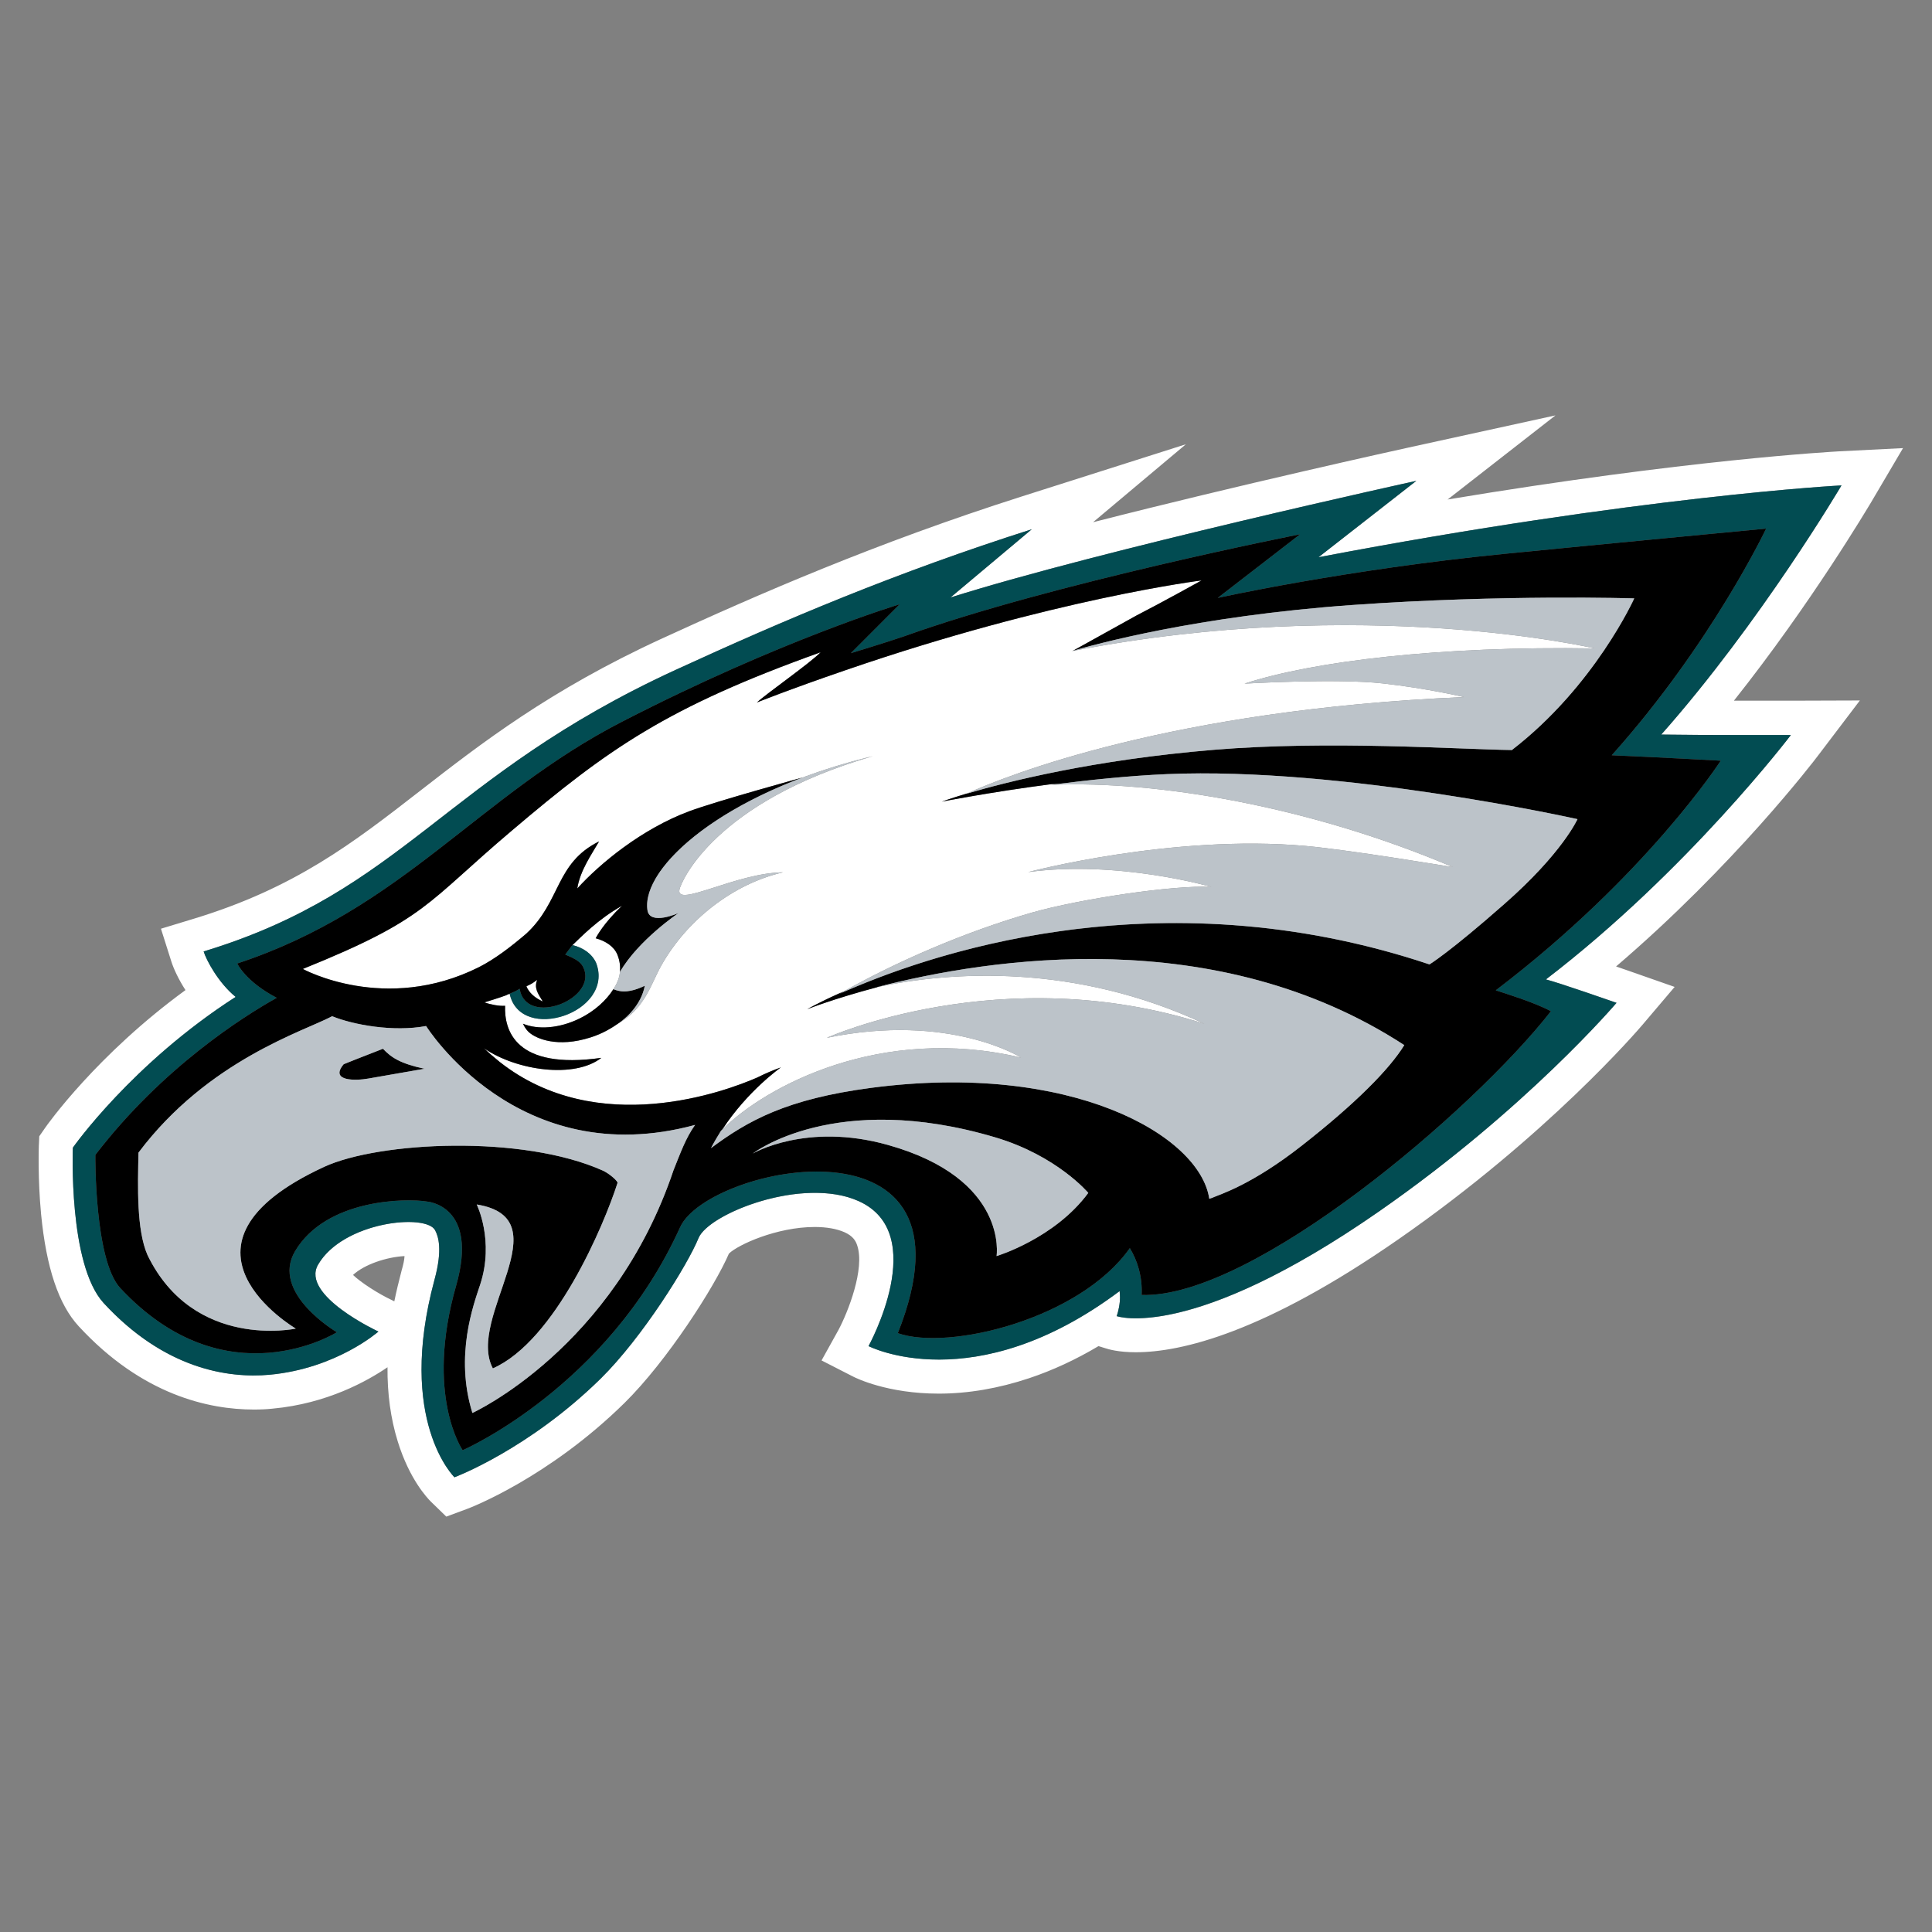 <svg width="400" height="400" viewBox="0 0 400 400" fill="none" xmlns="http://www.w3.org/2000/svg">
<rect x="0" y="0" width="400" height="400" fill="#808080" stroke="none"/>
<g clip-path="url(#clip0_257_11727)">
<path d="M137.71 179.102C137.663 179.149 137.616 179.243 137.569 179.29C137.616 179.243 137.663 179.149 137.71 179.102ZM137.71 179.102C137.851 178.913 137.992 178.725 138.18 178.537C137.992 178.725 137.851 178.913 137.71 179.102ZM137.005 179.996C137.193 179.761 137.381 179.525 137.569 179.29C137.381 179.525 137.193 179.761 137.005 179.996ZM140.436 176.089C139.919 176.607 139.402 177.125 138.932 177.642C139.402 177.125 139.919 176.607 140.436 176.089ZM136.911 180.137C136.958 180.09 136.958 180.043 137.005 179.996C136.958 180.043 136.911 180.09 136.911 180.137ZM140.483 176.042C140.483 176.089 140.483 176.089 140.483 176.042C140.483 176.089 140.483 176.089 140.483 176.042ZM138.321 178.348C138.274 178.396 138.227 178.49 138.18 178.537C138.18 178.49 138.274 178.443 138.321 178.348ZM133.151 205.366C133.01 205.742 132.869 206.166 132.587 206.684C132.869 206.213 133.01 205.742 133.151 205.366ZM387.373 104.027C386.762 105.016 375.059 124.832 358.985 145.071C360.677 145.071 362.369 145.071 363.873 145.071C367.868 145.071 370.782 145.071 370.782 145.071L385.07 145.024L376.422 156.415C375.623 157.497 358.938 179.29 334.592 200.094C335.72 200.471 336.566 200.8 337.036 200.941L346.718 204.33L340.044 212.191C339.245 213.132 320.445 235.113 289.472 256.623C261.696 275.922 244.588 279.969 235.141 279.969C231.569 279.969 229.501 279.358 228.796 279.122L227.433 278.699C222.686 281.523 217.892 283.735 213.098 285.335C206.753 287.453 200.455 288.536 194.345 288.536C183.77 288.536 177.237 285.335 176.532 284.959L170.093 281.664L173.618 275.31C175.545 271.685 179.117 262.695 177.472 257.847C177.19 256.953 176.626 255.917 174.84 255.117C173.242 254.411 171.127 254.035 168.683 254.035C160.834 254.035 152.797 257.706 150.917 259.542C147.956 266.414 138.133 281.758 129.297 290.466C113.505 305.998 97.29 312.211 96.585 312.447L92.402 314L89.206 310.893C88.501 310.187 84.788 306.328 82.344 298.42C80.887 293.713 80.182 288.583 80.229 283.076C76.093 285.9 67.727 290.607 56.447 291.642C55.178 291.784 53.862 291.831 52.546 291.831C43.288 291.831 29.47 288.865 16.31 274.604C12.127 270.085 9.589 262.46 8.508 251.399C7.803 243.962 8.038 237.608 8.038 237.325L8.132 235.254L9.307 233.56C9.777 232.854 20.07 218.357 38.4 204.989C36.943 202.73 35.956 200.565 35.486 199.106L33.324 192.281L40.139 190.21C61.053 183.855 73.085 174.536 86.95 163.757C99.546 153.967 113.787 142.906 136.911 132.268C156.886 123.09 181.373 112.405 211.5 102.803L245.528 91.978L226.305 108.122C256.432 100.403 289.801 93.06 291.728 92.637L322.043 86L299.718 103.415C349.444 95.131 379.43 93.531 380.887 93.437L394 92.778L387.373 104.027ZM83.754 260.059C80.088 260.248 75.482 261.754 73.085 263.966C74.73 265.519 78.161 267.779 81.263 269.238L81.639 269.426C82.062 267.355 82.579 265.237 83.143 263.072C83.519 261.801 83.707 260.86 83.754 260.059ZM381.263 100.497C381.263 100.497 339.621 102.662 272.975 115.371L293.232 99.556C293.232 99.556 227.997 113.865 196.789 123.702L213.615 109.581C185.509 118.524 162.15 128.456 139.825 138.717C91.932 160.745 83.801 184.326 42.16 196.988C42.724 198.776 45.167 203.436 48.786 206.401C27.308 220.192 15.088 237.608 15.088 237.608C15.088 237.608 14.101 261.801 21.48 269.803C32.525 281.758 44.039 284.77 52.546 284.77C53.674 284.77 54.755 284.723 55.789 284.629C69.654 283.358 78.349 275.686 78.349 275.686C78.349 275.686 62.181 268.202 65.847 261.848C69.372 255.729 78.49 252.999 84.553 252.999C87.373 252.999 89.535 253.611 90.099 254.741C90.71 255.917 91.697 258.6 89.958 264.955C82.062 294.184 94.094 305.857 94.094 305.857C94.094 305.857 109.416 300.115 124.362 285.429C132.963 276.957 142.363 261.895 144.619 256.341C146.217 252.434 158.061 246.974 168.73 246.974C171.926 246.974 175.075 247.445 177.754 248.669C192.7 255.353 179.822 278.699 179.822 278.699C179.822 278.699 185.227 281.476 194.392 281.476C203.604 281.476 216.623 278.652 231.804 267.308C231.804 267.402 231.945 268.391 231.851 269.426C231.663 271.309 231.193 272.486 231.193 272.486C231.193 272.486 232.462 272.956 235.188 272.956C241.909 272.956 257.654 270.179 285.477 250.834C316.027 229.606 334.686 207.625 334.686 207.625C334.686 207.625 322.983 203.53 320.069 202.777C349.444 180.278 370.782 152.178 370.782 152.178C370.782 152.178 367.868 152.178 363.826 152.178C357.763 152.178 349.162 152.178 343.945 152.084C364.578 128.785 381.263 100.497 381.263 100.497ZM138.321 178.348C138.509 178.113 138.697 177.925 138.885 177.69C138.697 177.925 138.509 178.16 138.321 178.348ZM138.932 177.642L138.885 177.69C138.932 177.69 138.932 177.69 138.932 177.642ZM222.122 134.763L235.235 127.467C240.734 124.643 248.771 120.172 248.771 120.172C248.771 120.172 217.986 123.984 175.169 138.717C163.09 142.859 156.698 145.448 156.698 145.448C158.672 143.612 167.649 137.352 169.905 135.045C138.086 146.436 125.96 155.002 105.938 171.994C88.031 187.15 88.454 190.21 62.698 200.612C62.698 200.612 79.712 209.979 99.17 200.235C102.507 198.541 105.797 195.999 108.946 193.316C116.184 186.633 114.915 178.725 124.033 174.206C122.482 176.889 120.085 180.278 119.521 183.95C124.221 178.772 132.869 171.618 142.739 167.946C148.473 165.828 166.145 160.98 166.145 160.98C154.677 165.31 145.935 170.77 140.483 176.042C147.862 168.888 161.257 161.404 179.54 156.838C179.587 156.838 180.386 156.65 180.715 156.556C148.05 166.017 141.047 182.443 140.671 184.185C139.919 187.998 152.468 180.702 162.103 180.608C151.716 183.008 142.175 190.539 136.911 199.906C134.702 203.86 133.621 208.566 128.263 211.72C126.712 212.803 124.832 213.979 122.294 214.78C115.385 216.992 111.014 215.015 109.604 213.791C108.758 213.085 108.288 211.955 108.288 211.955C111.343 213.226 115.761 212.944 119.991 210.873C123.093 209.367 125.537 207.107 126.994 204.801C128.216 202.965 128.31 201.6 128.357 201.224C128.451 200.188 128.357 199.012 127.84 197.694C127.135 195.952 125.396 194.822 123.328 194.258C123.516 193.928 124.879 191.245 128.78 187.527C123.751 190.351 120.273 194.022 118.534 195.67C120.696 196.187 122.482 197.411 123.375 199.294C125.161 203.86 122.247 208.002 117.688 209.931C112.706 211.955 107.724 211.061 105.985 207.201C105.844 206.872 105.562 206.072 105.515 205.742C105.233 205.836 104.951 205.978 104.763 206.072C103.682 206.495 100.298 207.531 100.298 207.531C101.614 208.002 103.4 208.331 104.575 208.237C104.387 213.226 106.596 221.557 124.503 219.016C118.957 223.346 107.019 221.699 100.204 217.039C101.097 217.886 102.178 218.827 103.4 219.816C123.704 235.866 150.306 225.935 156.839 223.064C158.437 222.263 160.082 221.557 161.68 220.993C161.68 220.993 154.818 225.794 149.554 233.842C158.531 224.899 182.36 212.097 211.406 218.969C211.406 218.969 196.648 209.602 171.174 214.874C171.174 214.874 207.364 198.541 249.335 211.955C222.545 199.435 196.93 201.083 181.561 204.377H181.655C172.584 206.778 167.132 208.943 167.132 208.943C167.132 208.943 169.482 207.578 173.806 205.648L174.511 205.366C185.321 199.247 199.703 192.94 213.662 188.939C223.579 186.115 243.037 183.197 250.792 183.62C250.792 183.62 231.428 178.019 212.863 180.561C212.863 180.561 242.661 172.653 270.391 175.148C279.696 175.995 300.799 179.525 300.799 179.525C271.237 166.958 239.7 161.592 217.657 162.486C218.315 162.439 219.02 162.345 219.678 162.251C219.49 162.251 219.302 162.298 219.114 162.298C218.644 162.298 218.174 162.345 217.704 162.345C205.061 163.993 195.003 165.969 195.003 165.969C195.003 165.969 196.789 165.31 200.22 164.275L200.126 164.322C208.445 160.557 242.473 146.907 303.102 144.318C303.102 144.318 295.582 142.529 286.276 141.494C276.735 140.411 257.654 141.541 257.654 141.541C271.942 136.881 298.167 133.727 330.127 134.245C330.127 134.245 282.469 123.043 221.887 134.81C221.934 134.763 222.028 134.763 222.122 134.763ZM131.976 207.813C132.023 207.719 132.07 207.672 132.117 207.578C132.07 207.625 132.023 207.719 131.976 207.813ZM131.459 208.614C131.553 208.472 131.647 208.331 131.741 208.19C131.694 208.237 131.694 208.284 131.647 208.331C131.6 208.425 131.506 208.519 131.459 208.614ZM131.976 207.813C131.929 207.86 131.882 207.955 131.835 208.049C131.882 208.002 131.929 207.908 131.976 207.813ZM132.963 204.33C132.822 204.377 132.681 204.424 132.587 204.472C132.728 204.424 132.869 204.377 132.963 204.33ZM132.211 207.39C132.164 207.437 132.164 207.484 132.117 207.531C132.164 207.531 132.211 207.437 132.211 207.39ZM136.441 180.796C136.629 180.561 136.77 180.372 136.911 180.137C136.723 180.325 136.582 180.561 136.441 180.796ZM136.347 180.937C136.159 181.173 136.018 181.455 135.877 181.69C136.018 181.455 136.206 181.173 136.347 180.937ZM132.399 207.154C132.399 207.107 132.446 207.107 132.446 207.06C132.399 207.06 132.399 207.107 132.399 207.154ZM132.634 206.731C132.54 206.825 132.493 206.919 132.446 207.06C132.493 206.966 132.54 206.825 132.634 206.731ZM132.54 204.519C131.882 204.754 131.271 204.942 130.707 205.083C131.412 204.942 132.07 204.707 132.54 204.519ZM132.211 207.39C132.305 207.296 132.352 207.201 132.352 207.107C132.305 207.201 132.258 207.296 132.211 207.39ZM108.993 204.189C109.04 204.472 109.51 205.178 109.792 205.507C110.779 206.684 112.377 207.343 112.377 207.343C111.249 205.554 110.591 204.566 111.202 202.871C110.215 203.624 109.933 203.765 108.993 204.189Z" fill="white"/>
<path d="M343.945 152.084C364.578 128.785 381.263 100.497 381.263 100.497C381.263 100.497 339.621 102.662 272.975 115.371L293.232 99.556C293.232 99.556 227.997 113.864 196.789 123.702L213.615 109.581C185.509 118.524 162.15 128.456 139.825 138.717C91.932 160.745 83.801 184.326 42.159 196.988C42.723 198.776 45.167 203.436 48.786 206.401C27.307 220.192 15.087 237.608 15.087 237.608C15.087 237.608 14.1 261.801 21.479 269.803C33.981 283.358 47.094 285.429 55.789 284.629C69.654 283.358 78.349 275.686 78.349 275.686C78.349 275.686 62.181 268.202 65.847 261.848C71.017 252.905 88.313 251.163 90.099 254.741C90.71 255.917 91.697 258.6 89.958 264.955C82.062 294.184 94.094 305.857 94.094 305.857C94.094 305.857 109.416 300.115 124.362 285.429C132.963 276.957 142.363 261.895 144.619 256.341C146.687 251.258 166.192 243.491 177.754 248.669C192.7 255.353 179.822 278.699 179.822 278.699C179.822 278.699 201.583 289.948 231.804 267.308C231.804 267.402 231.945 268.391 231.851 269.426C231.663 271.309 231.193 272.485 231.193 272.485C231.193 272.485 246.467 277.945 285.477 250.834C316.027 229.606 334.686 207.625 334.686 207.625C334.686 207.625 322.983 203.53 320.069 202.777C349.444 180.278 370.782 152.178 370.782 152.178C370.782 152.178 352.64 152.225 343.945 152.084ZM309.682 205.036C311.233 205.554 317.625 207.484 321.103 209.367C304.982 229.983 259.298 268.861 236.363 268.108C236.55 264.248 235.423 260.86 233.919 258.412C223.579 273.097 196.413 279.734 185.885 276.016C204.497 229.23 146.593 241.326 140.812 254.082C125.819 287.218 95.786 300.256 95.786 300.256C95.786 300.256 87.937 288.959 94.423 266.225C99.217 249.469 88.36 248.763 88.36 248.763C84.083 248.057 67.539 248.198 61.1 259.024C55.93 267.732 69.748 275.827 69.748 275.827C69.748 275.827 46.859 290.23 24.91 266.696C19.505 260.907 19.74 239.114 19.74 239.114C33.605 221.04 50.384 210.449 57.293 206.59C50.807 203.201 49.115 199.482 49.115 199.482C83.425 188.186 98.982 164.746 128.827 149.401C161.727 132.457 186.261 125.114 186.261 125.114L176.156 135.234C176.156 135.234 183.911 132.88 187.295 131.703C218.033 120.689 269.168 110.617 269.168 110.617L252.107 123.796C252.107 123.796 278.615 117.912 311.515 114.665C329.046 112.923 365.659 109.44 365.659 109.44C365.659 109.44 354.379 133.257 333.699 156.367C344.556 156.838 356.259 157.497 356.259 157.497C356.259 157.497 340.937 181.267 309.682 205.036ZM123.422 199.341C127.37 209.602 107.771 216.144 105.515 205.742C106.22 205.46 106.972 205.13 107.583 204.707C108.899 212.803 124.127 206.778 120.696 200.141C120.273 199.294 119.38 198.729 118.534 198.305C118.44 198.258 118.346 198.211 118.252 198.164C117.97 198.07 117.124 197.646 117.03 197.646C117.406 197.176 118.111 196.14 118.534 195.67C120.696 196.187 122.576 197.458 123.422 199.341Z" fill="#024C52"/>
<path d="M87.891 221.275C87.891 221.275 78.397 222.922 76.281 223.299C73.697 223.769 68.151 223.911 71.159 220.333C71.159 220.333 74.636 218.921 79.29 217.133C80.981 218.921 82.814 220.192 87.891 221.275ZM333.699 156.367C344.556 156.838 356.259 157.497 356.259 157.497C356.259 157.497 340.937 181.267 309.683 205.036C311.234 205.554 317.626 207.484 321.103 209.366C304.983 229.982 259.299 268.861 236.363 268.108C236.551 264.248 235.423 260.859 233.919 258.412C223.579 273.097 196.413 279.734 185.885 276.016C204.497 229.229 146.593 241.326 140.812 254.082C125.819 287.218 95.786 300.256 95.786 300.256C95.786 300.256 87.938 288.959 94.423 266.225C99.217 249.469 88.361 248.763 88.361 248.763C84.084 248.057 67.54 248.198 61.101 259.024C55.931 267.731 69.749 275.827 69.749 275.827C69.749 275.827 46.86 290.23 24.911 266.696C19.506 260.907 19.741 239.114 19.741 239.114C33.606 221.039 50.385 210.449 57.294 206.589C50.808 203.2 49.116 199.482 49.116 199.482C83.425 188.186 98.982 164.745 128.827 149.401C161.727 132.456 186.261 125.114 186.261 125.114L176.156 135.234C176.156 135.234 183.911 132.88 187.295 131.703C218.033 120.689 269.169 110.617 269.169 110.617L252.108 123.796C252.108 123.796 278.616 117.912 311.516 114.665C329.046 112.923 365.659 109.44 365.659 109.44C365.659 109.44 354.379 133.257 333.699 156.367ZM143.914 232.901C107.16 242.879 88.219 212.426 88.219 212.426C81.451 213.697 73.18 212.191 68.762 210.402C63.075 213.461 43.1 219.439 28.671 238.643C28.53 245.656 28.248 254.646 30.551 259.871C40.139 279.593 61.242 275.074 61.242 275.074C61.242 275.074 31.867 257.847 67.164 241.561C78.444 236.384 108.147 234.831 124.926 242.409C126.336 243.115 128.028 244.621 127.84 244.95C125.067 253.611 114.962 277.616 102.037 283.311C96.444 272.768 116.654 252.293 98.7 249.375C98.7 249.375 102.413 256.859 99.405 265.99C98.089 269.991 94.094 280.628 97.807 292.537C97.807 292.537 127.041 279.216 139.449 242.267C140.906 238.643 141.987 235.584 143.914 232.901ZM225.318 246.974C225.318 246.974 218.879 239.302 206.095 235.49C172.819 225.605 155.852 238.831 155.852 238.831C155.852 238.831 166.897 232.289 183.817 237.043C208.868 244.056 206.33 260.059 206.33 260.059C206.33 260.059 218.362 256.435 225.318 246.974ZM326.602 169.594C326.602 169.594 277.911 158.721 241.58 160.274C234.248 160.603 226.305 161.404 219.114 162.298C218.644 162.298 218.174 162.345 217.704 162.345C205.061 163.992 195.003 165.969 195.003 165.969C195.003 165.969 196.789 165.31 200.22 164.275L200.126 164.322C208.445 161.874 226.305 157.309 251.356 155.238C275.044 153.261 302.069 155.143 313.02 155.285C330.174 142.058 338.352 123.89 338.352 123.89C338.352 123.89 311.187 123.043 280.026 125.255C248.066 127.514 226.728 133.398 222.075 134.763L235.235 127.467C240.734 124.643 248.771 120.172 248.771 120.172C248.771 120.172 217.986 123.984 175.169 138.717C163.09 142.859 156.698 145.447 156.698 145.447C158.672 143.612 167.649 137.352 169.905 135.045C138.086 146.436 125.96 155.002 105.938 171.994C88.031 187.15 88.454 190.21 62.699 200.612C62.699 200.612 79.713 209.978 99.17 200.235C102.507 198.541 105.797 195.999 108.946 193.316C116.184 186.632 114.915 178.725 124.033 174.206C122.482 176.889 120.085 180.278 119.521 183.949C124.221 178.772 132.869 171.617 142.739 167.946C148.473 165.828 166.145 160.98 166.145 160.98C144.76 169.029 132.963 180.984 134.044 188.421C134.514 191.716 140.483 189.033 140.483 189.033C140.483 189.033 132.164 194.634 128.357 201.224C128.451 200.188 128.357 199.011 127.84 197.693C127.135 195.952 125.396 194.822 123.328 194.257C123.516 193.928 124.879 191.245 128.78 187.527C123.751 190.351 120.273 194.022 118.534 195.67C118.111 196.14 117.406 197.176 117.03 197.646C117.124 197.646 117.97 198.07 118.252 198.164C118.346 198.211 118.44 198.258 118.534 198.305C119.38 198.729 120.273 199.294 120.696 200.141C124.127 206.778 108.899 212.802 107.583 204.707C106.972 205.13 106.22 205.46 105.515 205.742C105.233 205.836 104.951 205.978 104.763 206.072C103.682 206.495 100.298 207.531 100.298 207.531C101.614 208.001 103.4 208.331 104.575 208.237C104.387 213.226 106.596 221.557 124.503 219.016C118.957 223.346 107.019 221.698 100.204 217.039C101.097 217.886 102.178 218.827 103.4 219.816C123.704 235.866 150.306 225.935 156.839 223.063C158.437 222.263 160.082 221.557 161.68 220.992C161.68 220.992 154.818 225.793 149.554 233.842C149.46 233.936 149.366 234.03 149.272 234.125C148.567 235.254 147.862 236.431 147.204 237.702C154.865 232.006 162.855 227.535 180.339 225.229C221.793 219.769 248.442 235.066 250.369 248.198C250.369 248.198 250.51 248.151 250.792 248.057C252.531 247.304 259.111 245.374 269.592 237.137C280.59 228.523 287.687 221.369 290.742 216.38C251.826 191.057 204.873 198.352 181.561 204.377H181.655C172.584 206.778 167.132 208.943 167.132 208.943C167.132 208.943 169.482 207.578 173.806 205.648L179.54 203.342C200.267 195.058 244.682 182.537 295.959 199.67C295.959 199.67 300.095 197.176 311.422 187.197C323.5 176.607 326.602 169.594 326.602 169.594ZM111.202 202.871C110.215 203.624 109.933 203.765 108.993 204.189C109.04 204.471 109.51 205.177 109.792 205.507C110.779 206.684 112.377 207.343 112.377 207.343C111.249 205.507 110.591 204.565 111.202 202.871ZM126.994 204.801C125.537 207.107 123.093 209.366 119.991 210.873C115.761 212.944 111.343 213.226 108.288 211.955C108.288 211.955 108.758 213.085 109.604 213.791C111.014 215.015 115.385 216.992 122.294 214.779C124.832 213.979 126.712 212.802 128.263 211.72C128.263 211.72 130.096 210.543 131.647 208.331C133.292 205.978 133.48 204.095 133.48 204.095C130.284 205.648 128.404 205.366 126.994 204.801Z" fill="black"/>
<path d="M129.109 205.272C128.451 205.272 127.699 205.083 126.994 204.801C128.216 202.965 128.31 201.6 128.357 201.224C132.164 194.634 140.483 189.033 140.483 189.033C140.483 189.033 134.514 191.716 134.044 188.421C132.775 179.572 149.742 164.275 179.54 156.838C179.587 156.838 180.386 156.65 180.715 156.556C148.05 166.016 141.047 182.443 140.671 184.185C139.919 187.997 152.468 180.702 162.103 180.608C151.716 183.008 142.175 190.539 136.911 199.906C134.702 203.86 133.621 208.566 128.263 211.72C133.057 208.237 133.48 204.095 133.48 204.095C133.48 204.095 131.083 205.319 129.109 205.272ZM241.58 160.274C233.731 160.604 225.224 161.498 217.657 162.486C239.7 161.592 271.236 166.958 300.799 179.525C300.799 179.525 279.696 175.995 270.39 175.148C242.661 172.653 212.863 180.561 212.863 180.561C231.428 178.019 250.791 183.62 250.791 183.62C243.037 183.196 223.579 186.115 213.662 188.939C199.374 193.034 184.663 199.529 173.759 205.789C190.914 198.023 239.23 180.702 295.958 199.67C295.958 199.67 300.094 197.176 311.421 187.197C323.5 176.607 326.602 169.594 326.602 169.594C326.602 169.594 277.91 158.721 241.58 160.274ZM251.355 155.238C275.043 153.261 302.068 155.144 313.019 155.285C330.174 142.059 338.352 123.89 338.352 123.89C338.352 123.89 311.186 123.043 280.025 125.255C247.643 127.561 226.164 133.539 221.887 134.81C282.469 123.043 330.127 134.245 330.127 134.245C298.167 133.727 271.941 136.881 257.653 141.541C257.653 141.541 276.735 140.411 286.276 141.494C295.582 142.529 303.102 144.318 303.102 144.318C242.473 146.907 208.445 160.556 200.126 164.322C208.445 161.874 226.305 157.309 251.355 155.238ZM181.561 204.377C196.93 201.083 222.545 199.435 249.335 211.955C207.364 198.541 171.174 214.874 171.174 214.874C196.648 209.602 211.406 218.969 211.406 218.969C182.031 212.002 158.014 225.182 149.272 234.125C148.567 235.254 147.862 236.431 147.204 237.702C154.865 232.007 162.855 227.535 180.339 225.229C221.793 219.769 248.442 235.066 250.369 248.198C250.369 248.198 250.509 248.151 250.791 248.057C252.53 247.304 259.11 245.374 269.591 237.137C280.589 228.523 287.686 221.369 290.741 216.38C251.825 191.057 204.873 198.353 181.561 204.377ZM143.914 232.901C141.987 235.584 140.906 238.643 139.449 242.267C127.041 279.216 97.807 292.537 97.807 292.537C94.094 280.628 98.089 269.991 99.405 265.99C102.413 256.859 98.7 249.375 98.7 249.375C116.654 252.293 96.444 272.768 102.037 283.311C114.962 277.616 125.067 253.611 127.84 244.95C128.028 244.621 126.336 243.115 124.926 242.409C108.147 234.831 78.443 236.384 67.163 241.561C31.866 257.847 61.241 275.074 61.241 275.074C61.241 275.074 40.138 279.593 30.55 259.871C28.247 254.646 28.529 245.656 28.67 238.643C43.099 219.439 63.074 213.462 68.761 210.402C73.179 212.191 81.451 213.697 88.219 212.426C88.219 212.426 107.16 242.879 143.914 232.901ZM87.89 221.275C82.814 220.192 80.981 218.921 79.289 217.133C74.636 218.921 71.158 220.334 71.158 220.334C68.15 223.911 73.696 223.77 76.281 223.299C78.396 222.922 87.89 221.275 87.89 221.275ZM206.095 235.49C172.819 225.605 155.852 238.831 155.852 238.831C155.852 238.831 166.897 232.289 183.817 237.043C208.868 244.056 206.33 260.059 206.33 260.059C206.33 260.059 218.362 256.435 225.318 246.974C225.318 246.974 218.879 239.302 206.095 235.49Z" fill="#BCC3C9"/>
</g>
<defs>
<clipPath id="clip0_257_11727">
<rect width="386" height="228" fill="white" transform="translate(8 86)"/>
</clipPath>
</defs>
</svg>
